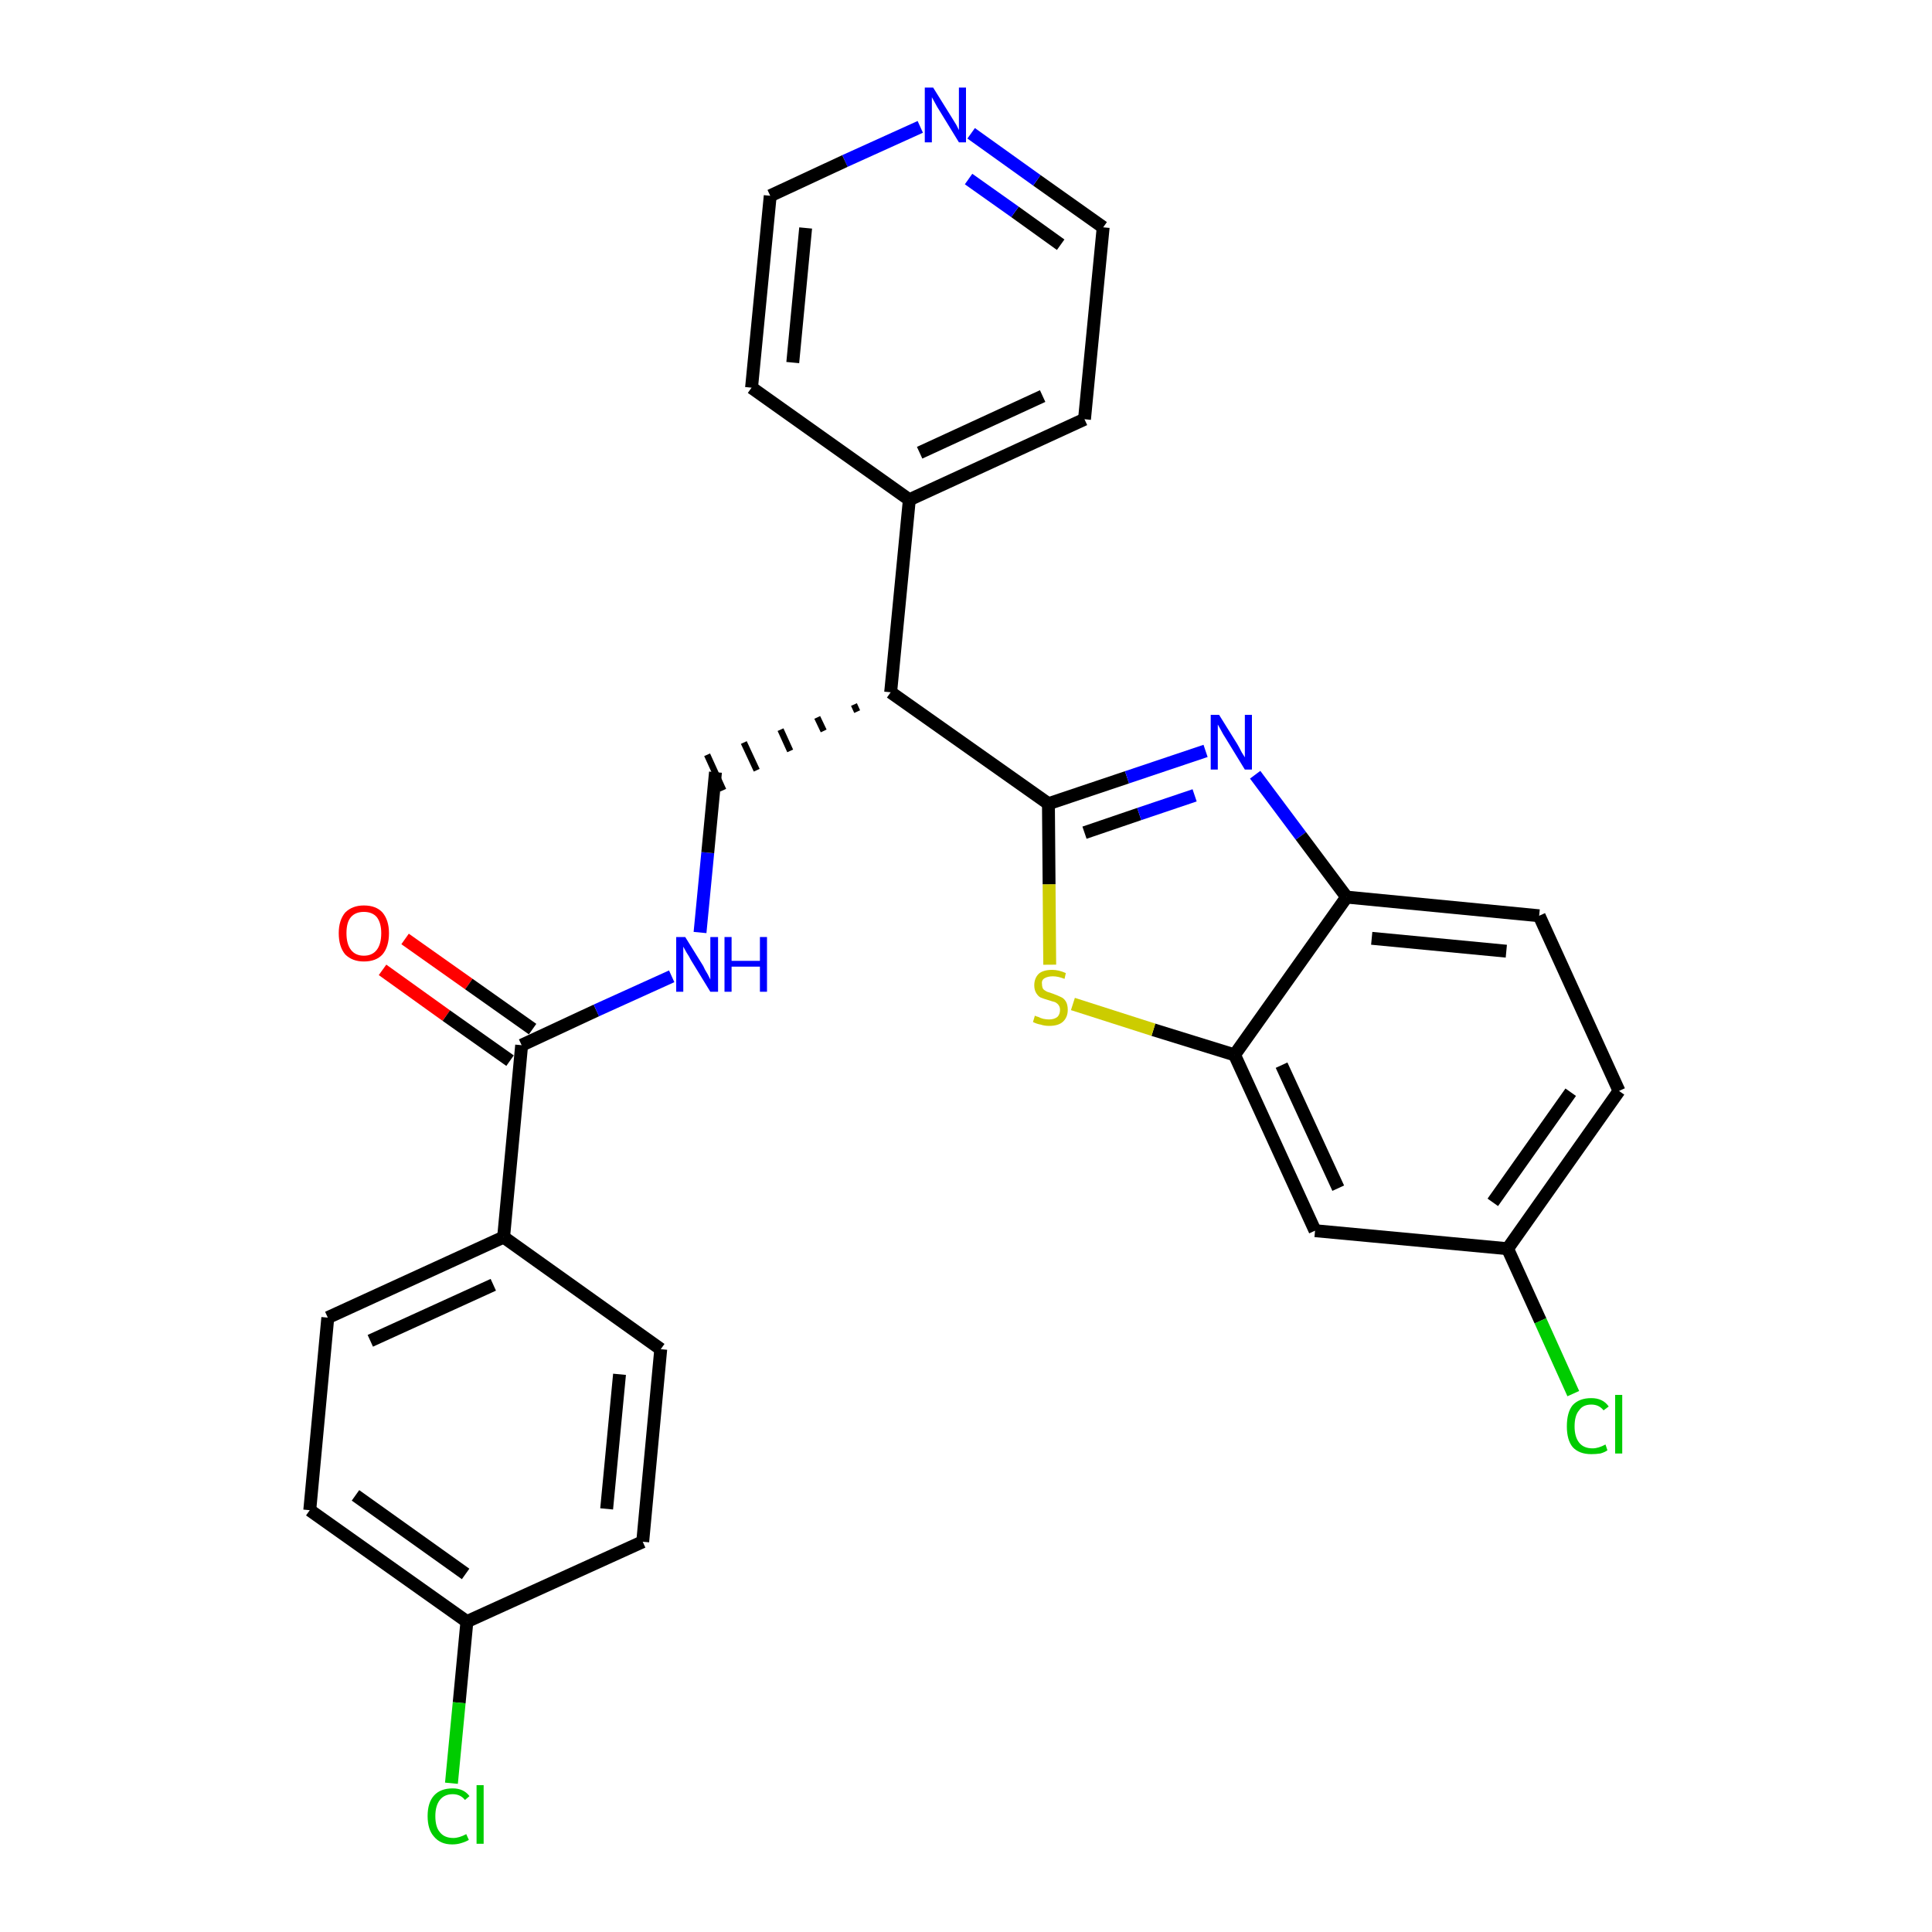 <?xml version='1.0' encoding='iso-8859-1'?>
<svg version='1.1' baseProfile='full'
              xmlns='http://www.w3.org/2000/svg'
                      xmlns:rdkit='http://www.rdkit.org/xml'
                      xmlns:xlink='http://www.w3.org/1999/xlink'
                  xml:space='preserve'
width='300px' height='300px' viewBox='0 0 300 300'>
<!-- END OF HEADER -->
<path class='bond-0 atom-0 atom-1' d='M 59.4,150.6 L 69.3,157.7' style='fill:none;fill-rule:evenodd;stroke:#FF0000;stroke-width:2.0px;stroke-linecap:butt;stroke-linejoin:miter;stroke-opacity:1' />
<path class='bond-0 atom-0 atom-1' d='M 69.3,157.7 L 79.2,164.7' style='fill:none;fill-rule:evenodd;stroke:#000000;stroke-width:2.0px;stroke-linecap:butt;stroke-linejoin:miter;stroke-opacity:1' />
<path class='bond-0 atom-0 atom-1' d='M 62.9,145.8 L 72.8,152.8' style='fill:none;fill-rule:evenodd;stroke:#FF0000;stroke-width:2.0px;stroke-linecap:butt;stroke-linejoin:miter;stroke-opacity:1' />
<path class='bond-0 atom-0 atom-1' d='M 72.8,152.8 L 82.7,159.8' style='fill:none;fill-rule:evenodd;stroke:#000000;stroke-width:2.0px;stroke-linecap:butt;stroke-linejoin:miter;stroke-opacity:1' />
<path class='bond-1 atom-1 atom-2' d='M 81.0,162.3 L 92.6,156.9' style='fill:none;fill-rule:evenodd;stroke:#000000;stroke-width:2.0px;stroke-linecap:butt;stroke-linejoin:miter;stroke-opacity:1' />
<path class='bond-1 atom-1 atom-2' d='M 92.6,156.9 L 104.3,151.6' style='fill:none;fill-rule:evenodd;stroke:#0000FF;stroke-width:2.0px;stroke-linecap:butt;stroke-linejoin:miter;stroke-opacity:1' />
<path class='bond-20 atom-1 atom-21' d='M 81.0,162.3 L 78.2,192.1' style='fill:none;fill-rule:evenodd;stroke:#000000;stroke-width:2.0px;stroke-linecap:butt;stroke-linejoin:miter;stroke-opacity:1' />
<path class='bond-2 atom-2 atom-3' d='M 108.7,144.8 L 109.9,132.4' style='fill:none;fill-rule:evenodd;stroke:#0000FF;stroke-width:2.0px;stroke-linecap:butt;stroke-linejoin:miter;stroke-opacity:1' />
<path class='bond-2 atom-2 atom-3' d='M 109.9,132.4 L 111.1,119.9' style='fill:none;fill-rule:evenodd;stroke:#000000;stroke-width:2.0px;stroke-linecap:butt;stroke-linejoin:miter;stroke-opacity:1' />
<path class='bond-3 atom-4 atom-3' d='M 132.6,109.4 L 133.1,110.5' style='fill:none;fill-rule:evenodd;stroke:#000000;stroke-width:1.0px;stroke-linecap:butt;stroke-linejoin:miter;stroke-opacity:1' />
<path class='bond-3 atom-4 atom-3' d='M 126.9,111.4 L 127.9,113.5' style='fill:none;fill-rule:evenodd;stroke:#000000;stroke-width:1.0px;stroke-linecap:butt;stroke-linejoin:miter;stroke-opacity:1' />
<path class='bond-3 atom-4 atom-3' d='M 121.2,113.3 L 122.7,116.6' style='fill:none;fill-rule:evenodd;stroke:#000000;stroke-width:1.0px;stroke-linecap:butt;stroke-linejoin:miter;stroke-opacity:1' />
<path class='bond-3 atom-4 atom-3' d='M 115.5,115.3 L 117.5,119.6' style='fill:none;fill-rule:evenodd;stroke:#000000;stroke-width:1.0px;stroke-linecap:butt;stroke-linejoin:miter;stroke-opacity:1' />
<path class='bond-3 atom-4 atom-3' d='M 109.8,117.2 L 112.3,122.7' style='fill:none;fill-rule:evenodd;stroke:#000000;stroke-width:1.0px;stroke-linecap:butt;stroke-linejoin:miter;stroke-opacity:1' />
<path class='bond-4 atom-4 atom-5' d='M 138.3,107.5 L 141.2,77.6' style='fill:none;fill-rule:evenodd;stroke:#000000;stroke-width:2.0px;stroke-linecap:butt;stroke-linejoin:miter;stroke-opacity:1' />
<path class='bond-10 atom-4 atom-11' d='M 138.3,107.5 L 162.8,124.8' style='fill:none;fill-rule:evenodd;stroke:#000000;stroke-width:2.0px;stroke-linecap:butt;stroke-linejoin:miter;stroke-opacity:1' />
<path class='bond-5 atom-5 atom-6' d='M 141.2,77.6 L 168.4,65.1' style='fill:none;fill-rule:evenodd;stroke:#000000;stroke-width:2.0px;stroke-linecap:butt;stroke-linejoin:miter;stroke-opacity:1' />
<path class='bond-5 atom-5 atom-6' d='M 142.8,70.3 L 161.9,61.5' style='fill:none;fill-rule:evenodd;stroke:#000000;stroke-width:2.0px;stroke-linecap:butt;stroke-linejoin:miter;stroke-opacity:1' />
<path class='bond-27 atom-10 atom-5' d='M 116.7,60.2 L 141.2,77.6' style='fill:none;fill-rule:evenodd;stroke:#000000;stroke-width:2.0px;stroke-linecap:butt;stroke-linejoin:miter;stroke-opacity:1' />
<path class='bond-6 atom-6 atom-7' d='M 168.4,65.1 L 171.3,35.3' style='fill:none;fill-rule:evenodd;stroke:#000000;stroke-width:2.0px;stroke-linecap:butt;stroke-linejoin:miter;stroke-opacity:1' />
<path class='bond-7 atom-7 atom-8' d='M 171.3,35.3 L 161.0,28.0' style='fill:none;fill-rule:evenodd;stroke:#000000;stroke-width:2.0px;stroke-linecap:butt;stroke-linejoin:miter;stroke-opacity:1' />
<path class='bond-7 atom-7 atom-8' d='M 161.0,28.0 L 150.8,20.7' style='fill:none;fill-rule:evenodd;stroke:#0000FF;stroke-width:2.0px;stroke-linecap:butt;stroke-linejoin:miter;stroke-opacity:1' />
<path class='bond-7 atom-7 atom-8' d='M 164.7,38.0 L 157.6,32.9' style='fill:none;fill-rule:evenodd;stroke:#000000;stroke-width:2.0px;stroke-linecap:butt;stroke-linejoin:miter;stroke-opacity:1' />
<path class='bond-7 atom-7 atom-8' d='M 157.6,32.9 L 150.4,27.8' style='fill:none;fill-rule:evenodd;stroke:#0000FF;stroke-width:2.0px;stroke-linecap:butt;stroke-linejoin:miter;stroke-opacity:1' />
<path class='bond-8 atom-8 atom-9' d='M 142.9,19.7 L 131.2,25.0' style='fill:none;fill-rule:evenodd;stroke:#0000FF;stroke-width:2.0px;stroke-linecap:butt;stroke-linejoin:miter;stroke-opacity:1' />
<path class='bond-8 atom-8 atom-9' d='M 131.2,25.0 L 119.6,30.4' style='fill:none;fill-rule:evenodd;stroke:#000000;stroke-width:2.0px;stroke-linecap:butt;stroke-linejoin:miter;stroke-opacity:1' />
<path class='bond-9 atom-9 atom-10' d='M 119.6,30.4 L 116.7,60.2' style='fill:none;fill-rule:evenodd;stroke:#000000;stroke-width:2.0px;stroke-linecap:butt;stroke-linejoin:miter;stroke-opacity:1' />
<path class='bond-9 atom-9 atom-10' d='M 125.1,35.4 L 123.1,56.3' style='fill:none;fill-rule:evenodd;stroke:#000000;stroke-width:2.0px;stroke-linecap:butt;stroke-linejoin:miter;stroke-opacity:1' />
<path class='bond-11 atom-11 atom-12' d='M 162.8,124.8 L 175.0,120.7' style='fill:none;fill-rule:evenodd;stroke:#000000;stroke-width:2.0px;stroke-linecap:butt;stroke-linejoin:miter;stroke-opacity:1' />
<path class='bond-11 atom-11 atom-12' d='M 175.0,120.7 L 187.2,116.6' style='fill:none;fill-rule:evenodd;stroke:#0000FF;stroke-width:2.0px;stroke-linecap:butt;stroke-linejoin:miter;stroke-opacity:1' />
<path class='bond-11 atom-11 atom-12' d='M 168.4,129.3 L 176.9,126.4' style='fill:none;fill-rule:evenodd;stroke:#000000;stroke-width:2.0px;stroke-linecap:butt;stroke-linejoin:miter;stroke-opacity:1' />
<path class='bond-11 atom-11 atom-12' d='M 176.9,126.4 L 185.5,123.5' style='fill:none;fill-rule:evenodd;stroke:#0000FF;stroke-width:2.0px;stroke-linecap:butt;stroke-linejoin:miter;stroke-opacity:1' />
<path class='bond-28 atom-20 atom-11' d='M 163.0,149.8 L 162.9,137.3' style='fill:none;fill-rule:evenodd;stroke:#CCCC00;stroke-width:2.0px;stroke-linecap:butt;stroke-linejoin:miter;stroke-opacity:1' />
<path class='bond-28 atom-20 atom-11' d='M 162.9,137.3 L 162.8,124.8' style='fill:none;fill-rule:evenodd;stroke:#000000;stroke-width:2.0px;stroke-linecap:butt;stroke-linejoin:miter;stroke-opacity:1' />
<path class='bond-12 atom-12 atom-13' d='M 194.9,120.3 L 202.0,129.8' style='fill:none;fill-rule:evenodd;stroke:#0000FF;stroke-width:2.0px;stroke-linecap:butt;stroke-linejoin:miter;stroke-opacity:1' />
<path class='bond-12 atom-12 atom-13' d='M 202.0,129.8 L 209.1,139.3' style='fill:none;fill-rule:evenodd;stroke:#000000;stroke-width:2.0px;stroke-linecap:butt;stroke-linejoin:miter;stroke-opacity:1' />
<path class='bond-13 atom-13 atom-14' d='M 209.1,139.3 L 239.0,142.2' style='fill:none;fill-rule:evenodd;stroke:#000000;stroke-width:2.0px;stroke-linecap:butt;stroke-linejoin:miter;stroke-opacity:1' />
<path class='bond-13 atom-13 atom-14' d='M 213.0,145.7 L 233.9,147.7' style='fill:none;fill-rule:evenodd;stroke:#000000;stroke-width:2.0px;stroke-linecap:butt;stroke-linejoin:miter;stroke-opacity:1' />
<path class='bond-30 atom-19 atom-13' d='M 191.7,163.8 L 209.1,139.3' style='fill:none;fill-rule:evenodd;stroke:#000000;stroke-width:2.0px;stroke-linecap:butt;stroke-linejoin:miter;stroke-opacity:1' />
<path class='bond-14 atom-14 atom-15' d='M 239.0,142.2 L 251.4,169.4' style='fill:none;fill-rule:evenodd;stroke:#000000;stroke-width:2.0px;stroke-linecap:butt;stroke-linejoin:miter;stroke-opacity:1' />
<path class='bond-15 atom-15 atom-16' d='M 251.4,169.4 L 234.1,193.9' style='fill:none;fill-rule:evenodd;stroke:#000000;stroke-width:2.0px;stroke-linecap:butt;stroke-linejoin:miter;stroke-opacity:1' />
<path class='bond-15 atom-15 atom-16' d='M 243.9,169.6 L 231.8,186.7' style='fill:none;fill-rule:evenodd;stroke:#000000;stroke-width:2.0px;stroke-linecap:butt;stroke-linejoin:miter;stroke-opacity:1' />
<path class='bond-16 atom-16 atom-17' d='M 234.1,193.9 L 239.2,205.1' style='fill:none;fill-rule:evenodd;stroke:#000000;stroke-width:2.0px;stroke-linecap:butt;stroke-linejoin:miter;stroke-opacity:1' />
<path class='bond-16 atom-16 atom-17' d='M 239.2,205.1 L 244.3,216.4' style='fill:none;fill-rule:evenodd;stroke:#00CC00;stroke-width:2.0px;stroke-linecap:butt;stroke-linejoin:miter;stroke-opacity:1' />
<path class='bond-17 atom-16 atom-18' d='M 234.1,193.9 L 204.2,191.1' style='fill:none;fill-rule:evenodd;stroke:#000000;stroke-width:2.0px;stroke-linecap:butt;stroke-linejoin:miter;stroke-opacity:1' />
<path class='bond-18 atom-18 atom-19' d='M 204.2,191.1 L 191.7,163.8' style='fill:none;fill-rule:evenodd;stroke:#000000;stroke-width:2.0px;stroke-linecap:butt;stroke-linejoin:miter;stroke-opacity:1' />
<path class='bond-18 atom-18 atom-19' d='M 207.8,184.5 L 199.0,165.4' style='fill:none;fill-rule:evenodd;stroke:#000000;stroke-width:2.0px;stroke-linecap:butt;stroke-linejoin:miter;stroke-opacity:1' />
<path class='bond-19 atom-19 atom-20' d='M 191.7,163.8 L 179.1,159.9' style='fill:none;fill-rule:evenodd;stroke:#000000;stroke-width:2.0px;stroke-linecap:butt;stroke-linejoin:miter;stroke-opacity:1' />
<path class='bond-19 atom-19 atom-20' d='M 179.1,159.9 L 166.6,155.9' style='fill:none;fill-rule:evenodd;stroke:#CCCC00;stroke-width:2.0px;stroke-linecap:butt;stroke-linejoin:miter;stroke-opacity:1' />
<path class='bond-21 atom-21 atom-22' d='M 78.2,192.1 L 50.9,204.6' style='fill:none;fill-rule:evenodd;stroke:#000000;stroke-width:2.0px;stroke-linecap:butt;stroke-linejoin:miter;stroke-opacity:1' />
<path class='bond-21 atom-21 atom-22' d='M 76.6,199.5 L 57.5,208.2' style='fill:none;fill-rule:evenodd;stroke:#000000;stroke-width:2.0px;stroke-linecap:butt;stroke-linejoin:miter;stroke-opacity:1' />
<path class='bond-29 atom-27 atom-21' d='M 102.6,209.5 L 78.2,192.1' style='fill:none;fill-rule:evenodd;stroke:#000000;stroke-width:2.0px;stroke-linecap:butt;stroke-linejoin:miter;stroke-opacity:1' />
<path class='bond-22 atom-22 atom-23' d='M 50.9,204.6 L 48.1,234.5' style='fill:none;fill-rule:evenodd;stroke:#000000;stroke-width:2.0px;stroke-linecap:butt;stroke-linejoin:miter;stroke-opacity:1' />
<path class='bond-23 atom-23 atom-24' d='M 48.1,234.5 L 72.5,251.8' style='fill:none;fill-rule:evenodd;stroke:#000000;stroke-width:2.0px;stroke-linecap:butt;stroke-linejoin:miter;stroke-opacity:1' />
<path class='bond-23 atom-23 atom-24' d='M 55.2,232.2 L 72.3,244.4' style='fill:none;fill-rule:evenodd;stroke:#000000;stroke-width:2.0px;stroke-linecap:butt;stroke-linejoin:miter;stroke-opacity:1' />
<path class='bond-24 atom-24 atom-25' d='M 72.5,251.8 L 71.3,264.4' style='fill:none;fill-rule:evenodd;stroke:#000000;stroke-width:2.0px;stroke-linecap:butt;stroke-linejoin:miter;stroke-opacity:1' />
<path class='bond-24 atom-24 atom-25' d='M 71.3,264.4 L 70.1,276.9' style='fill:none;fill-rule:evenodd;stroke:#00CC00;stroke-width:2.0px;stroke-linecap:butt;stroke-linejoin:miter;stroke-opacity:1' />
<path class='bond-25 atom-24 atom-26' d='M 72.5,251.8 L 99.8,239.4' style='fill:none;fill-rule:evenodd;stroke:#000000;stroke-width:2.0px;stroke-linecap:butt;stroke-linejoin:miter;stroke-opacity:1' />
<path class='bond-26 atom-26 atom-27' d='M 99.8,239.4 L 102.6,209.5' style='fill:none;fill-rule:evenodd;stroke:#000000;stroke-width:2.0px;stroke-linecap:butt;stroke-linejoin:miter;stroke-opacity:1' />
<path class='bond-26 atom-26 atom-27' d='M 94.2,234.3 L 96.2,213.4' style='fill:none;fill-rule:evenodd;stroke:#000000;stroke-width:2.0px;stroke-linecap:butt;stroke-linejoin:miter;stroke-opacity:1' />
<path  class='atom-0' d='M 52.6 144.9
Q 52.6 142.9, 53.6 141.7
Q 54.7 140.6, 56.5 140.6
Q 58.4 140.6, 59.4 141.7
Q 60.4 142.9, 60.4 144.9
Q 60.4 147.0, 59.4 148.2
Q 58.4 149.3, 56.5 149.3
Q 54.7 149.3, 53.6 148.2
Q 52.6 147.0, 52.6 144.9
M 56.5 148.4
Q 57.8 148.4, 58.5 147.5
Q 59.2 146.6, 59.2 144.9
Q 59.2 143.3, 58.5 142.4
Q 57.8 141.6, 56.5 141.6
Q 55.2 141.6, 54.5 142.4
Q 53.8 143.2, 53.8 144.9
Q 53.8 146.6, 54.5 147.5
Q 55.2 148.4, 56.5 148.4
' fill='#FF0000'/>
<path  class='atom-2' d='M 106.4 145.5
L 109.2 150.0
Q 109.4 150.5, 109.9 151.3
Q 110.3 152.1, 110.3 152.1
L 110.3 145.5
L 111.5 145.5
L 111.5 154.0
L 110.3 154.0
L 107.3 149.1
Q 107.0 148.5, 106.6 147.9
Q 106.2 147.2, 106.1 147.0
L 106.1 154.0
L 105.0 154.0
L 105.0 145.5
L 106.4 145.5
' fill='#0000FF'/>
<path  class='atom-2' d='M 112.5 145.5
L 113.6 145.5
L 113.6 149.2
L 118.0 149.2
L 118.0 145.5
L 119.1 145.5
L 119.1 154.0
L 118.0 154.0
L 118.0 150.1
L 113.6 150.1
L 113.6 154.0
L 112.5 154.0
L 112.5 145.5
' fill='#0000FF'/>
<path  class='atom-8' d='M 144.9 13.6
L 147.7 18.1
Q 148.0 18.6, 148.5 19.4
Q 148.9 20.2, 148.9 20.2
L 148.9 13.6
L 150.0 13.6
L 150.0 22.1
L 148.9 22.1
L 145.9 17.2
Q 145.5 16.6, 145.2 16.0
Q 144.8 15.3, 144.7 15.1
L 144.7 22.1
L 143.6 22.1
L 143.6 13.6
L 144.9 13.6
' fill='#0000FF'/>
<path  class='atom-12' d='M 189.3 111.0
L 192.1 115.5
Q 192.4 116.0, 192.8 116.8
Q 193.3 117.6, 193.3 117.6
L 193.3 111.0
L 194.4 111.0
L 194.4 119.5
L 193.3 119.5
L 190.3 114.6
Q 189.9 114.0, 189.6 113.4
Q 189.2 112.7, 189.1 112.5
L 189.1 119.5
L 188.0 119.5
L 188.0 111.0
L 189.3 111.0
' fill='#0000FF'/>
<path  class='atom-17' d='M 243.3 221.5
Q 243.3 219.3, 244.2 218.2
Q 245.2 217.1, 247.1 217.1
Q 248.9 217.1, 249.8 218.4
L 249.0 219.0
Q 248.3 218.1, 247.1 218.1
Q 245.8 218.1, 245.2 219.0
Q 244.5 219.8, 244.5 221.5
Q 244.5 223.1, 245.2 224.0
Q 245.9 224.9, 247.3 224.9
Q 248.2 224.9, 249.3 224.3
L 249.6 225.2
Q 249.2 225.5, 248.5 225.7
Q 247.8 225.8, 247.1 225.8
Q 245.2 225.8, 244.2 224.7
Q 243.3 223.6, 243.3 221.5
' fill='#00CC00'/>
<path  class='atom-17' d='M 250.8 216.6
L 251.9 216.6
L 251.9 225.7
L 250.8 225.7
L 250.8 216.6
' fill='#00CC00'/>
<path  class='atom-20' d='M 160.7 157.7
Q 160.8 157.8, 161.2 157.9
Q 161.6 158.1, 162.0 158.2
Q 162.5 158.3, 162.9 158.3
Q 163.7 158.3, 164.2 157.9
Q 164.6 157.5, 164.6 156.8
Q 164.6 156.4, 164.4 156.1
Q 164.2 155.8, 163.8 155.6
Q 163.4 155.5, 162.8 155.3
Q 162.1 155.1, 161.6 154.9
Q 161.2 154.7, 160.9 154.2
Q 160.6 153.7, 160.6 153.0
Q 160.6 151.9, 161.3 151.2
Q 162.0 150.6, 163.4 150.6
Q 164.4 150.6, 165.5 151.1
L 165.3 152.0
Q 164.3 151.6, 163.5 151.6
Q 162.7 151.6, 162.2 151.9
Q 161.7 152.2, 161.8 152.8
Q 161.8 153.3, 162.0 153.6
Q 162.2 153.8, 162.6 154.0
Q 162.9 154.1, 163.5 154.3
Q 164.3 154.6, 164.7 154.8
Q 165.2 155.0, 165.5 155.5
Q 165.8 156.0, 165.8 156.8
Q 165.8 158.0, 165.0 158.7
Q 164.3 159.3, 162.9 159.3
Q 162.2 159.3, 161.6 159.1
Q 161.0 159.0, 160.4 158.7
L 160.7 157.7
' fill='#CCCC00'/>
<path  class='atom-25' d='M 66.4 282.0
Q 66.4 279.9, 67.4 278.8
Q 68.4 277.7, 70.3 277.7
Q 72.0 277.7, 72.9 278.9
L 72.2 279.5
Q 71.5 278.6, 70.3 278.6
Q 69.0 278.6, 68.3 279.5
Q 67.6 280.4, 67.6 282.0
Q 67.6 283.7, 68.3 284.5
Q 69.0 285.4, 70.4 285.4
Q 71.3 285.4, 72.4 284.8
L 72.8 285.7
Q 72.3 286.0, 71.6 286.2
Q 71.0 286.4, 70.2 286.4
Q 68.4 286.4, 67.4 285.2
Q 66.4 284.1, 66.4 282.0
' fill='#00CC00'/>
<path  class='atom-25' d='M 74.0 277.2
L 75.1 277.2
L 75.1 286.3
L 74.0 286.3
L 74.0 277.2
' fill='#00CC00'/>
</svg>
